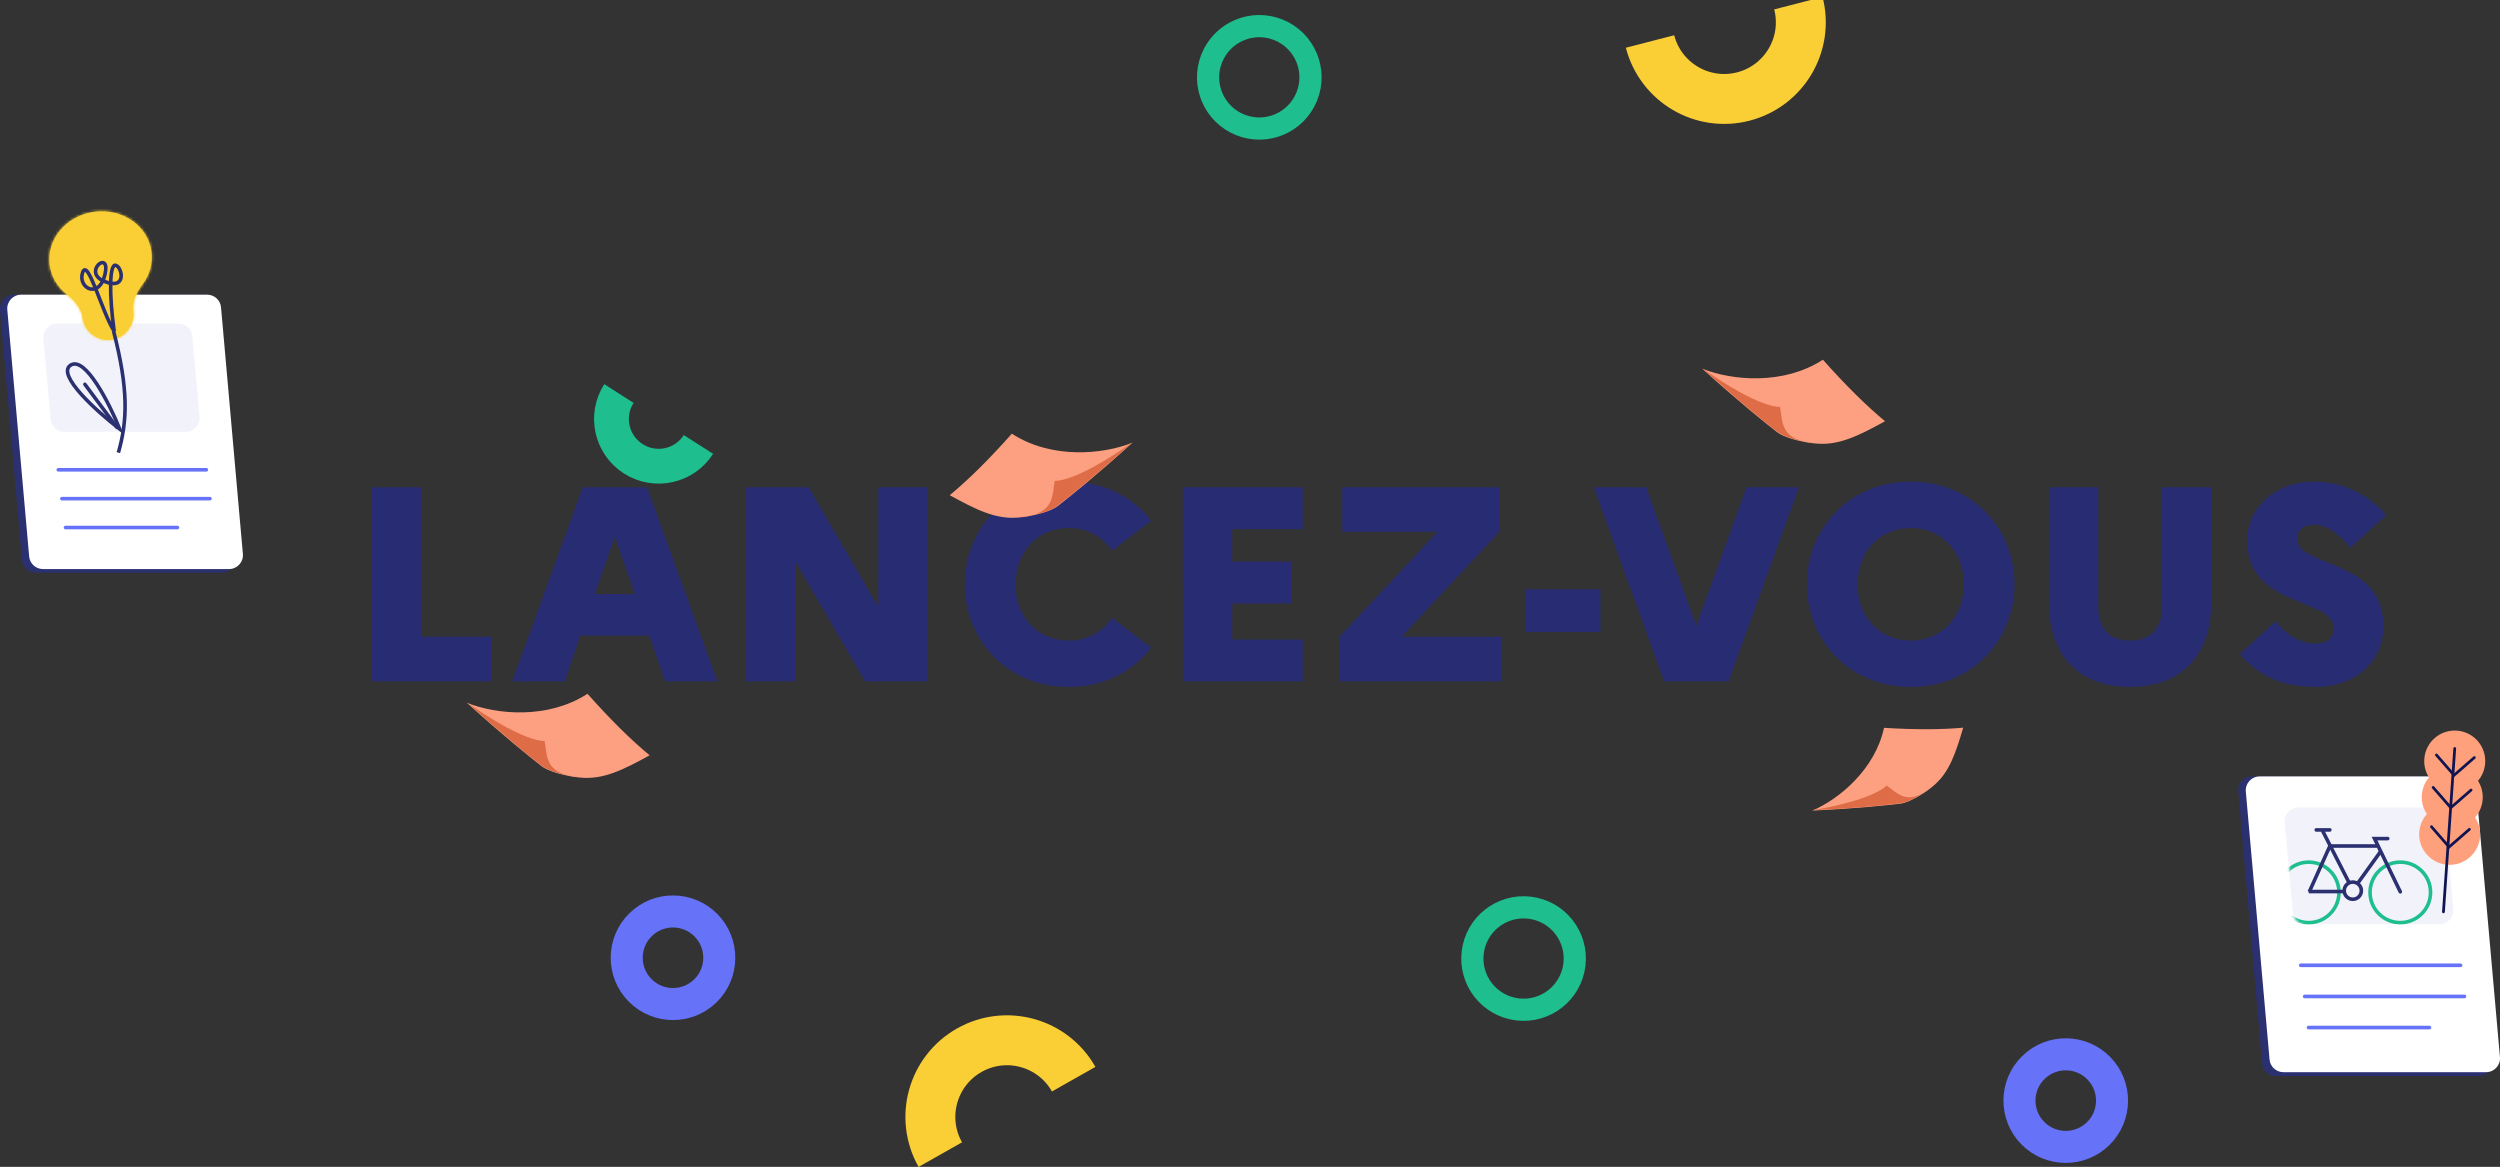 <?xml version="1.0" encoding="UTF-8" standalone="no"?>
<svg
   width="901.384"
   height="420.729"
   viewBox="0 0 901.384 420.729"
   fill="none"
   version="1.1"
   id="svg291"
   sodipodi:docname="search_default.svg"
   inkscape:version="1.1 (ce6663b3b7, 2021-05-25)"
   xmlns:inkscape="http://www.inkscape.org/namespaces/inkscape"
   xmlns:sodipodi="http://sodipodi.sourceforge.net/DTD/sodipodi-0.dtd"
   xmlns="http://www.w3.org/2000/svg"
   xmlns:svg="http://www.w3.org/2000/svg">
  <rect x="0" y="0" width="901.384" height="420.729" fill="#333333" stroke="none"/>
  <defs
     id="defs295">
    <clipPath
       clipPathUnits="userSpaceOnUse"
       id="clipPath550">
      <rect
         style="fill:#0000ff;fill-rule:evenodd"
         id="rect552"
         width="904.067"
         height="425.494"
         x="269.409"
         y="424.324" />
    </clipPath>
  </defs>
  <sodipodi:namedview
     id="namedview293"
     pagecolor="#ffffff"
     bordercolor="#666666"
     borderopacity="1.0"
     inkscape:pageshadow="2"
     inkscape:pageopacity="0.0"
     inkscape:pagecheckerboard="0"
     showgrid="false"
     inkscape:zoom="1.3302433"
     inkscape:cx="442.40026"
     inkscape:cy="290.92422"
     inkscape:window-width="3440"
     inkscape:window-height="1370"
     inkscape:window-x="0"
     inkscape:window-y="34"
     inkscape:window-maximized="1"
     inkscape:current-layer="svg291" />
  <mask
     id="mask0"
     mask-type="alpha"
     maskUnits="userSpaceOnUse"
     x="1094"
     y="715"
     width="62"
     height="44">
    <path
       d="m 1094.41,721.428 c -0.26,-2.927 2.04,-5.448 4.98,-5.448 h 47.91 c 2.59,0 4.75,1.976 4.98,4.553 l 2.89,32.092 c 0.26,2.926 -2.05,5.447 -4.98,5.447 h -47.92 c -2.59,0 -4.75,-1.975 -4.98,-4.552 z"
       fill="#f2f2fa"
       id="path197" />
  </mask>
  <mask
     id="path-39-inside-1"
     fill="#ffffff">
    <path
       fill-rule="evenodd"
       clip-rule="evenodd"
       d="m 318.526,536.413 c -0.449,-3.43 1.207,-6.739 3.295,-9.497 2.541,-3.357 3.809,-7.528 3.243,-11.847 -1.213,-9.268 -10.411,-15.706 -20.546,-14.379 -10.134,1.326 -17.365,9.915 -16.152,19.183 0.565,4.318 2.864,8.022 6.182,10.612 2.727,2.128 5.179,4.899 5.628,8.329 0.663,5.067 5.315,8.688 10.382,8.025 5.067,-0.664 8.631,-5.359 7.968,-10.426 z"
       id="path262" />
  </mask>
  <g
     id="g428"
     clip-path="url(#clipPath550)"
     transform="translate(-270.456,-424.324)">
    <path
       d="m 404.473,670 h 43.2 v -16.1 h -25.4 V 600 h -17.8 z m 50.666,0 h 18.9 l 5.7,-16.5 h 24.8 l 5.7,16.5 h 18.9 l -25.4,-70 h -23.2 z m 29.8,-31.5 7.2,-20.6 7.2,20.6 z m 54.495,31.5 h 17.8 v -43.2 l 25.1,43.2 h 22.6 v -70 h -17.8 v 43.2 l -25.1,-43.2 h -22.6 z m 116.364,-14.7 c -11.2,0 -19.2,-8.5 -19.2,-20.3 0,-11.7 8,-20.3 19.2,-20.3 7,0 12.3,3.4 15.6,8.2 l 14.1,-10.8 c -6.5,-8.5 -16.9,-14.1 -29.7,-14.1 -22.3,0 -37.5,17 -37.5,37 0,20 15.2,37 37.5,37 12.8,0 23.2,-5.6 29.7,-14.2 l -14.1,-10.7 c -3.3,4.8 -8.7,8.2 -15.6,8.2 z m 41.156,14.7 h 43.2 v -15.1 h -25.4 v -13 h 21.4 v -15.1 h -21.4 v -11.7 h 25.4 V 600 h -43.2 z m 56.466,0 h 58.6 v -16.1 h -36.2 l 35.2,-37.8 V 600 h -56.6 v 16.1 h 34.3 l -35.3,37.8 z m 67.084,-33.2 v 15.4 h 27 v -15.4 z m 24.576,-36.8 25.4,70 h 23.2 l 25.4,-70 h -18.9 l -18.1,49.9 -18.1,-49.9 z m 114.331,-2 c -22.3,0 -37.5,17 -37.5,37 0,20 15.2,37 37.5,37 22.2,0 37.4,-17 37.4,-37 0,-20 -15.2,-37 -37.4,-37 z m 0,57.3 c -11.2,0 -19.2,-8.5 -19.2,-20.3 0,-11.7 8,-20.3 19.2,-20.3 11.1,0 19.1,8.5 19.1,20.3 0,11.7 -8,20.3 -19.1,20.3 z m 90.499,-11.7 c 0,7.2 -4.1,11.7 -11.4,11.7 -7.4,0 -11.5,-4.5 -11.5,-11.7 V 600 h -17.8 v 41.9 c 0,18.6 10.8,30.1 29.2,30.1 18.5,0 29.3,-11.5 29.3,-30.1 V 600 h -17.8 z m 28.13,16.6 c 6.4,7.3 14.5,11.8 27.4,11.8 13.2,0 24.2,-8 24.4,-22 0,-24.5 -31.2,-21 -31.2,-31.4 0,-2.9 2.5,-5.1 6.1,-5.1 4.7,0 9.1,3.5 13.2,8.3 l 12.9,-11.8 c -6.5,-7.2 -15.1,-12 -26.2,-12 -14.2,0 -24,9.7 -24,21.4 0,24 31.2,20.5 31.2,31.2 0,4 -2.5,5.8 -6.6,5.8 -5.1,0 -10.6,-3.2 -14.3,-8.1 z"
       fill="#282d73"
       id="path183" />
    <path
       d="m 1077.48,709.701 c -0.26,-2.922 2.04,-5.435 4.98,-5.435 h 73.11 c 2.59,0 4.76,1.981 4.98,4.564 l 8.58,98.036 c 0.25,2.922 -2.05,5.435 -4.98,5.435 h -73.12 c -2.59,0 -4.75,-1.981 -4.98,-4.564 z"
       fill="#2a3070"
       id="path185" />
    <path
       d="m 1080.19,709.707 c -0.26,-2.924 2.04,-5.441 4.98,-5.441 h 73.11 c 2.59,0 4.75,1.978 4.98,4.558 l 8.56,96.633 c 0.26,2.924 -2.04,5.441 -4.98,5.441 h -73.11 c -2.59,0 -4.75,-1.978 -4.98,-4.558 z"
       fill="#ffffff"
       id="path187" />
    <path
       d="m 1094.22,720.937 c -0.26,-2.926 2.05,-5.447 4.98,-5.447 h 47.92 c 2.59,0 4.75,1.975 4.98,4.553 l 2.88,32.092 c 0.26,2.926 -2.04,5.447 -4.98,5.447 h -47.91 c -2.59,0 -4.75,-1.975 -4.98,-4.553 z"
       fill="#f2f2fa"
       id="path189" />
    <line
       x1="1100"
       y1="772.366"
       x2="1157.63"
       y2="772.366"
       stroke="#6672f8"
       stroke-width="1.3"
       stroke-linecap="round"
       id="line191" />
    <line
       x1="1101.4"
       y1="783.59"
       x2="1159.03"
       y2="783.59"
       stroke="#6672f8"
       stroke-width="1.3"
       stroke-linecap="round"
       id="line193" />
    <line
       x1="1102.8"
       y1="794.815"
       x2="1146.4"
       y2="794.815"
       stroke="#6672f8"
       stroke-width="1.3"
       stroke-linecap="round"
       id="line195" />
    <g
       mask="url(#mask0)"
       id="g218">
      <circle
         cx="1135.89"
         cy="746.076"
         r="10.906"
         stroke="#1ebe8e"
         stroke-width="1.3"
         id="circle200" />
      <circle
         cx="1102.87"
         cy="746.076"
         r="10.906"
         stroke="#1ebe8e"
         stroke-width="1.3"
         id="circle202" />
      <path
         d="m 1131.35,726.679 h -4.75 l 9.29,19.191"
         stroke="#2a3070"
         stroke-width="1.3"
         stroke-linecap="round"
         id="path204" />
      <path
         d="m 1107.83,723.79 9.69,18.985"
         stroke="#2a3070"
         stroke-width="1.3"
         id="path206" />
      <path
         d="m 1120.41,742.981 8.46,-11.762"
         stroke="#2a3070"
         stroke-width="1.3"
         id="path208" />
      <path
         d="m 1127.84,729.361 h -17.33 l -7.43,16.509"
         stroke="#2a3070"
         stroke-width="1.3"
         id="path210" />
      <line
         x1="1105.59"
         y1="723.552"
         x2="1110.48"
         y2="723.552"
         stroke="#2a3070"
         stroke-width="1.3"
         stroke-linecap="round"
         id="line212" />
      <circle
         cx="1118.76"
         cy="745.458"
         r="3.095"
         stroke="#2a3070"
         stroke-width="1.3"
         id="circle214" />
      <path
         d="m 1102.87,745.767 h 13"
         stroke="#2a3070"
         stroke-width="1.3"
         id="path216" />
    </g>
    <path
       d="m 918.866,425.465 c 3.817,14.77 -5.063,29.838 -19.833,33.654 -14.77,3.817 -29.838,-5.063 -33.655,-19.833"
       stroke="#facf35"
       stroke-width="18"
       id="path220" />
    <circle
       cx="724.5"
       cy="452.208"
       r="18.465"
       transform="rotate(-158.203,724.5,452.208)"
       stroke="#1ebe8e"
       stroke-width="8"
       id="circle222" />
    <path
       d="m 609.486,840.622 c -7.51,-13.279 -2.832,-30.132 10.447,-37.641 13.279,-7.51 30.131,-2.832 37.641,10.447"
       stroke="#facf35"
       stroke-width="18"
       id="path224" />
    <circle
       cx="819.784"
       cy="769.931"
       r="18.465"
       transform="rotate(6.797,819.784,769.931)"
       stroke="#1ebe8e"
       stroke-width="8"
       id="circle226" />
    <circle
       cx="1015.27"
       cy="821.153"
       r="16.69"
       transform="rotate(-44.488,1015.27,821.153)"
       stroke="#6672f8"
       stroke-width="11.55"
       id="circle228" />
    <circle
       cx="513.109"
       cy="769.647"
       r="16.69"
       transform="rotate(-44.488,513.109,769.647)"
       stroke="#6672f8"
       stroke-width="11.55"
       id="circle230" />
    <path
       d="m 522.291,584.576 c -5.071,7.918 -15.601,10.227 -23.52,5.157 -7.919,-5.071 -10.228,-15.601 -5.157,-23.52"
       stroke="#1ebe8e"
       stroke-width="12.55"
       id="path232" />
    <path
       d="m 923.896,716.589 c 9.675,-4.118 22.621,-14.865 25.85,-29.845 11.703,0.731 21.076,0.633 28.554,-0.057 -2.72,9.076 -4.921,16.289 -11.059,21.221 -1.216,1.043 -2.333,1.849 -3.366,2.455 -3.341,2.199 -6.379,3.512 -8.135,3.713 -5.472,0.628 -15.375,1.742 -31.844,2.513 z"
       fill="#fca081"
       id="path234" />
    <path
       d="m 955.732,713.954 c -5.472,0.627 -15.376,1.742 -31.845,2.512 7.973,-1.31 22.011,-4.404 26.829,-8.925 3.504,2.481 6.69,6.488 13.15,2.699 1.101,-0.724 2.235,-1.546 3.367,-2.455 -1.216,1.044 -2.333,1.849 -3.367,2.455 -3.341,2.2 -6.378,3.512 -8.134,3.714 z"
       fill="#de6d47"
       id="path236" />
    <path
       d="m 678.773,583.936 c -10.785,4.309 -29.293,5.971 -43.487,-3.249 -8.597,9.685 -16.015,16.907 -22.41,22.188 9.197,4.992 16.538,8.928 25.186,8.012 1.764,-0.13 3.267,-0.368 4.548,-0.698 4.329,-0.879 7.731,-2.216 9.263,-3.425 4.775,-3.77 13.4,-10.608 26.9,-22.828 z"
       fill="#fca081"
       id="path238" />
    <path
       d="m 651.784,606.662 c 4.775,-3.77 13.4,-10.608 26.9,-22.828 -7.265,5.182 -20.67,13.688 -27.964,13.899 -0.813,4.672 -0.188,10.291 -8.199,12.354 -1.427,0.289 -2.954,0.529 -4.548,0.698 1.764,-0.13 3.267,-0.369 4.548,-0.698 4.329,-0.879 7.731,-2.216 9.263,-3.425 z"
       fill="#de6d47"
       id="path240" />
    <path
       d="m 884.224,557.267 c 10.784,4.308 29.293,5.97 43.486,-3.25 8.598,9.685 16.015,16.907 22.411,22.188 -9.197,4.992 -16.538,8.928 -25.186,8.012 -1.765,-0.129 -3.267,-0.368 -4.549,-0.698 -4.329,-0.879 -7.731,-2.216 -9.263,-3.425 -4.775,-3.77 -13.4,-10.608 -26.899,-22.827 z"
       fill="#fca081"
       id="path242" />
    <path
       d="m 911.212,579.992 c -4.775,-3.77 -13.4,-10.608 -26.9,-22.828 7.266,5.182 20.67,13.688 27.965,13.899 0.812,4.672 0.188,10.291 8.198,12.354 1.427,0.289 2.954,0.529 4.549,0.698 -1.765,-0.13 -3.267,-0.369 -4.549,-0.698 -4.329,-0.879 -7.731,-2.216 -9.263,-3.425 z"
       fill="#de6d47"
       id="path244" />
    <path
       d="m 438.79,677.719 c 10.785,4.308 29.293,5.97 43.487,-3.25 8.597,9.685 16.015,16.907 22.41,22.188 -9.196,4.992 -16.538,8.928 -25.185,8.012 -1.765,-0.129 -3.267,-0.368 -4.549,-0.698 -4.329,-0.879 -7.731,-2.216 -9.263,-3.425 -4.775,-3.769 -13.4,-10.607 -26.9,-22.827 z"
       fill="#fca081"
       id="path246" />
    <path
       d="m 465.779,700.444 c -4.775,-3.77 -13.4,-10.608 -26.9,-22.828 7.265,5.182 20.67,13.688 27.964,13.899 0.813,4.672 0.188,10.292 8.199,12.354 1.427,0.289 2.954,0.529 4.548,0.698 -1.764,-0.13 -3.267,-0.368 -4.548,-0.698 -4.329,-0.879 -7.731,-2.216 -9.263,-3.425 z"
       fill="#de6d47"
       id="path248" />
    <path
       d="m 270.475,536.01 c -0.255,-2.922 2.048,-5.436 4.981,-5.436 h 67.104 c 2.593,0 4.755,1.982 4.981,4.565 l 7.892,90.226 c 0.255,2.922 -2.048,5.435 -4.981,5.435 h -67.104 c -2.593,0 -4.755,-1.981 -4.981,-4.564 z"
       fill="#2a3070"
       id="path250" />
    <path
       d="m 273.086,536.016 c -0.259,-2.925 2.045,-5.442 4.98,-5.442 h 67.103 c 2.59,0 4.752,1.979 4.98,4.559 l 7.88,88.924 c 0.259,2.924 -2.045,5.442 -4.98,5.442 h -67.103 c -2.59,0 -4.752,-1.979 -4.98,-4.559 z"
       fill="#ffffff"
       id="path252" />
    <path
       d="m 286.109,546.434 c -0.263,-2.926 2.042,-5.447 4.98,-5.447 h 43.725 c 2.588,0 4.749,1.975 4.98,4.553 l 2.609,29.049 c 0.262,2.926 -2.042,5.447 -4.98,5.447 h -43.726 c -2.588,0 -4.748,-1.975 -4.98,-4.552 z"
       fill="#f2f2fa"
       id="path254" />
    <line
       x1="291.476"
       y1="593.704"
       x2="344.845"
       y2="593.704"
       stroke="#6672f8"
       stroke-width="1.3"
       stroke-linecap="round"
       id="line256" />
    <line
       x1="292.778"
       y1="604.118"
       x2="346.147"
       y2="604.118"
       stroke="#6672f8"
       stroke-width="1.3"
       stroke-linecap="round"
       id="line258" />
    <line
       x1="294.08"
       y1="614.531"
       x2="334.432"
       y2="614.531"
       stroke="#6672f8"
       stroke-width="1.3"
       stroke-linecap="round"
       id="line260" />
    <path
       fill-rule="evenodd"
       clip-rule="evenodd"
       d="m 318.526,536.413 c -0.449,-3.43 1.207,-6.739 3.295,-9.497 2.541,-3.357 3.809,-7.528 3.243,-11.847 -1.213,-9.268 -10.411,-15.706 -20.546,-14.379 -10.134,1.326 -17.365,9.915 -16.152,19.183 0.565,4.318 2.864,8.022 6.182,10.612 2.727,2.128 5.179,4.899 5.628,8.329 0.663,5.067 5.315,8.688 10.382,8.025 5.067,-0.664 8.631,-5.359 7.968,-10.426 z"
       fill="#facf35"
       id="path265" />
    <path
       d="m 323.775,515.238 c 0.518,3.951 -0.638,7.785 -2.991,10.894 l 2.073,1.569 c 2.729,-3.606 4.11,-8.115 3.496,-12.8 z m -19.088,-13.259 c 9.533,-1.248 17.982,4.809 19.088,13.259 l 2.578,-0.337 c -1.32,-10.086 -11.268,-16.905 -22.003,-15.5 z m -15.032,17.725 c -1.106,-8.45 5.499,-16.477 15.032,-17.725 l -0.337,-2.578 c -10.735,1.405 -18.593,10.555 -17.273,20.641 z m 5.693,9.756 c -3.073,-2.399 -5.176,-5.805 -5.693,-9.756 l -2.578,0.338 c 0.613,4.685 3.107,8.686 6.671,11.468 z m 3.539,9.523 c 0.755,5.769 6.052,9.902 11.84,9.145 l -0.337,-2.578 c -4.346,0.568 -8.354,-2.54 -8.925,-6.905 z m -5.139,-7.473 c 2.642,2.061 4.758,4.558 5.139,7.473 l 2.578,-0.338 c -0.516,-3.945 -3.305,-6.99 -6.117,-9.185 z m 16.979,16.618 c 5.788,-0.758 9.843,-6.114 9.088,-11.884 l -2.578,0.337 c 0.571,4.365 -2.501,8.4 -6.847,8.969 z m 10.057,-21.996 c -2.152,2.844 -4.064,6.505 -3.547,10.449 l 2.578,-0.337 c -0.382,-2.914 1.02,-5.871 3.042,-8.543 z"
       fill="#facf35"
       mask="url(#path-39-inside-1)"
       id="path267" />
    <path
       d="m 311.622,543.758 c -4.532,-7.196 -9.592,-26.935 -11.415,-21.069 -1.724,5.549 6.03,9.676 8.121,0.476 2.091,-9.199 -8.437,-0.725 -0.266,2.609 8.171,3.334 6.528,-4.966 4.176,-5.779 -2.351,-0.812 -2.48,10.395 -0.616,23.763 z"
       stroke="#2a3070"
       stroke-width="1.3"
       id="path269" />
    <path
       d="m 313.653,579.07 c -8.127,-6.266 -23.054,-19.653 -17.745,-23.077 5.308,-3.425 14.042,13.958 17.745,23.077 z"
       stroke="#2a3070"
       stroke-width="1.3"
       id="path271" />
    <line
       x1="312.61"
       y1="578.411"
       x2="301.065"
       y2="562.888"
       stroke="#2a3070"
       stroke-width="1.3"
       stroke-linecap="round"
       id="line273" />
    <path
       d="m 311.399,543.699 c 5.46,21.049 5.005,32.43 1.735,43.828"
       stroke="#2a3070"
       stroke-width="1.3"
       id="path275" />
    <circle
       cx="1153.69"
       cy="725.144"
       r="11"
       transform="rotate(3.954,1153.69,725.144)"
       fill="#ffa07d"
       id="circle277" />
    <circle
       cx="1154.62"
       cy="711.752"
       r="11"
       transform="rotate(3.954,1154.62,711.752)"
       fill="#ffa07d"
       id="circle279" />
    <circle
       cx="1155.52"
       cy="698.732"
       r="11"
       transform="rotate(3.954,1155.52,698.732)"
       fill="#ffa07d"
       id="circle281" />
    <line
       x1="1151.45"
       y1="753.082"
       x2="1155.52"
       y2="694.189"
       stroke="#101552"
       stroke-linecap="round"
       id="line283" />
    <path
       d="m 1162.59,697.47 -7.31,6.362 -6.36,-7.307"
       stroke="#101552"
       stroke-linecap="round"
       id="path285" />
    <path
       d="m 1161.41,709.184 -7.31,6.362 -6.36,-7.307"
       stroke="#101552"
       stroke-linecap="round"
       id="path287" />
    <path
       d="m 1160.8,723.346 -7.31,6.362 -6.36,-7.307"
       stroke="#101552"
       stroke-linecap="round"
       id="path289" />
  </g>
</svg>
